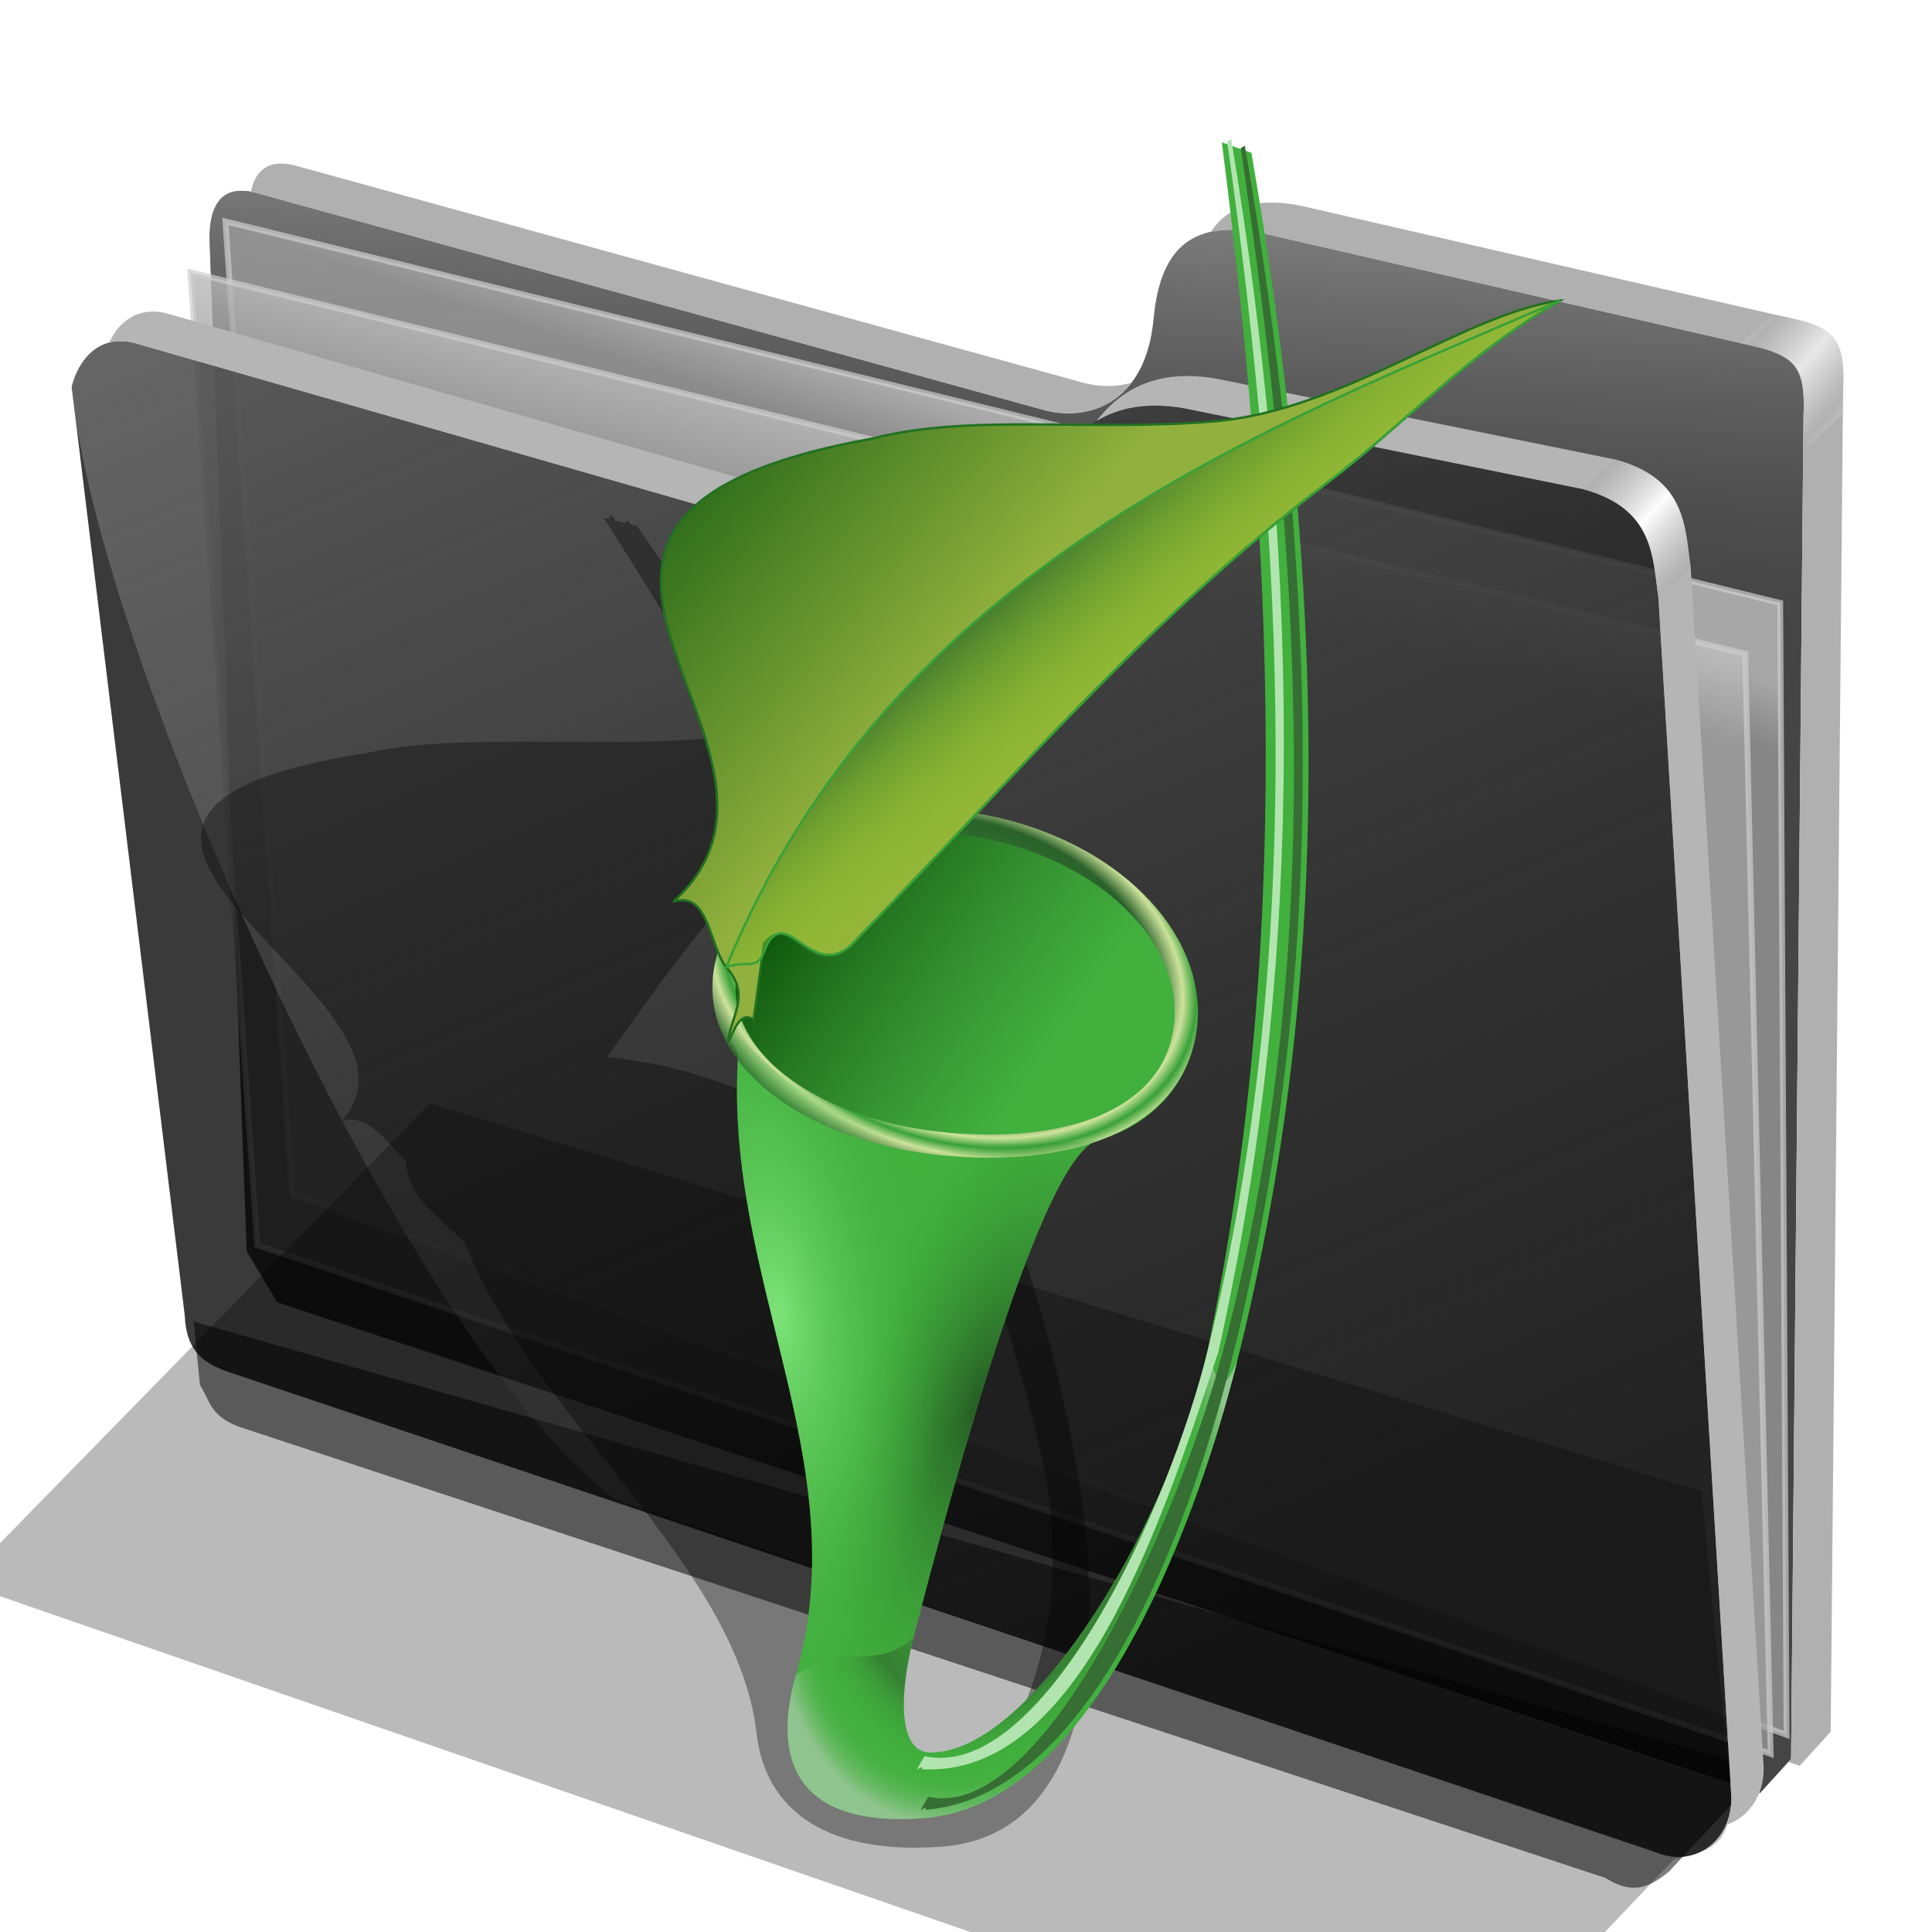 <?xml version="1.0" encoding="UTF-8" standalone="no"?>
<!-- Created with Inkscape (http://www.inkscape.org/) -->

<svg
   xmlns:dc="http://purl.org/dc/elements/1.1/"
   xmlns:cc="http://creativecommons.org/ns#"
   xmlns:rdf="http://www.w3.org/1999/02/22-rdf-syntax-ns#"
   xmlns:svg="http://www.w3.org/2000/svg"
   xmlns="http://www.w3.org/2000/svg"
   xmlns:xlink="http://www.w3.org/1999/xlink"
   xmlns:sodipodi="http://sodipodi.sourceforge.net/DTD/sodipodi-0.dtd"
   xmlns:inkscape="http://www.inkscape.org/namespaces/inkscape"
   id="svg2"
   inkscape:version="0.91 r13725"
   width="256"
   height="256"
   sodipodi:docname="folder-ibuntu.svg"
   version="1.1">
  <defs
     id="defs6">
    <linearGradient
       id="linearGradient3834">
      <stop
         id="stop3836"
         stop-color="#034900"
         stop-opacity="1" />
      <stop
         offset="1"
         id="stop3838"
         stop-color="#2c612a"
         stop-opacity="0" />
    </linearGradient>
    <linearGradient
       id="linearGradient3816">
      <stop
         id="stop3818"
         stop-color="#41b03d"
         stop-opacity="1" />
      <stop
         id="stop3828"
         offset="0.125"
         stop-color="#41b03d"
         stop-opacity="0.875" />
      <stop
         id="stop3826"
         offset="0.625"
         stop-color="#327230"
         stop-opacity="0.749" />
      <stop
         id="stop3824"
         offset="0.827"
         stop-color="#41b03d"
         stop-opacity="0" />
      <stop
         offset="1"
         id="stop3820"
         stop-color="#90c48e"
         stop-opacity="1" />
    </linearGradient>
    <linearGradient
       id="linearGradient3806">
      <stop
         id="stop3808"
         stop-color="#7de479"
         stop-opacity="1" />
      <stop
         id="stop3810"
         offset="1"
         stop-color="#41b03d"
         stop-opacity="0" />
    </linearGradient>
    <linearGradient
       id="linearGradient3796">
      <stop
         id="stop3798"
         stop-color="#255a23"
         stop-opacity="1" />
      <stop
         offset="1"
         id="stop3800"
         stop-color="#41b03d"
         stop-opacity="0" />
    </linearGradient>
    <linearGradient
       id="linearGradient3780">
      <stop
         id="stop3782"
         stop-color="#38a138"
         stop-opacity="1" />
      <stop
         id="stop3792"
         offset="0.125"
         stop-color="#38a138"
         stop-opacity="0.875" />
      <stop
         id="stop3790"
         offset="0.844"
         stop-color="#2b612b"
         stop-opacity="1" />
      <stop
         id="stop3788"
         offset="0.944"
         stop-color="#cde39c"
         stop-opacity="1" />
      <stop
         offset="1"
         id="stop3784"
         stop-color="#38a138"
         stop-opacity="1" />
    </linearGradient>
    <linearGradient
       id="linearGradient3767">
      <stop
         id="stop3769"
         stop-color="#91b03d"
         stop-opacity="1" />
      <stop
         offset="1"
         id="stop3771"
         stop-color="#2d6c1a"
         stop-opacity="1" />
    </linearGradient>
    <linearGradient
       id="linearGradient3759">
      <stop
         id="stop3761"
         stop-color="#346e2e"
         stop-opacity="1" />
      <stop
         offset="1"
         id="stop3763"
         stop-color="#b4e920"
         stop-opacity="0" />
    </linearGradient>
    <filter
       inkscape:collect="always"
       id="filter3842"
       color-interpolation-filters="sRGB">
      <feGaussianBlur
         inkscape:collect="always"
         stdDeviation="2.09"
         id="feGaussianBlur3844" />
    </filter>
    <filter
       inkscape:collect="always"
       id="filter3846"
       color-interpolation-filters="sRGB">
      <feGaussianBlur
         inkscape:collect="always"
         stdDeviation="2.128"
         id="feGaussianBlur3848" />
    </filter>
    <linearGradient
       inkscape:collect="always"
       xlink:href="#linearGradient3834"
       id="linearGradient3885"
       gradientUnits="userSpaceOnUse"
       x1="76.06"
       y1="374.2"
       x2="211.83"
       y2="420.24" />
    <radialGradient
       inkscape:collect="always"
       xlink:href="#linearGradient3780"
       id="radialGradient3887"
       gradientUnits="userSpaceOnUse"
       gradientTransform="matrix(1,0,0,0.721,0,104.579)"
       spreadMethod="reflect"
       cx="175.39"
       cy="363.29"
       fx="175.39"
       fy="363.29"
       r="101.58" />
    <radialGradient
       inkscape:collect="always"
       xlink:href="#linearGradient3796"
       id="radialGradient3889"
       gradientUnits="userSpaceOnUse"
       gradientTransform="matrix(0.624,0.025,-0.063,1.585,116.071,-285.616)"
       cx="244.16"
       cy="516.76"
       fx="244.16"
       fy="516.76"
       r="101.47" />
    <radialGradient
       inkscape:collect="always"
       xlink:href="#linearGradient3806"
       id="radialGradient3891"
       gradientUnits="userSpaceOnUse"
       gradientTransform="matrix(0.572,-0.249,0.641,1.475,-237.576,-197.491)"
       cx="97.06"
       cy="507.81"
       fx="97.06"
       fy="507.81"
       r="101.47" />
    <radialGradient
       inkscape:collect="always"
       xlink:href="#linearGradient3816"
       id="radialGradient3893"
       gradientUnits="userSpaceOnUse"
       gradientTransform="matrix(-1.274,-0.05,0.073,-1.872,554.534,1768.8)"
       cx="269.18"
       cy="625.7"
       fx="269.18"
       fy="625.7"
       r="70.64" />
    <linearGradient
       inkscape:collect="always"
       xlink:href="#linearGradient3767"
       id="linearGradient3895"
       gradientUnits="userSpaceOnUse"
       x1="121.02"
       y1="281.97"
       x2="-2.275"
       y2="227.86" />
    <linearGradient
       inkscape:collect="always"
       xlink:href="#linearGradient3759"
       id="linearGradient3897"
       gradientUnits="userSpaceOnUse"
       x1="148.63"
       y1="197.34"
       x2="220.38"
       y2="243.12" />
    <filter
       inkscape:collect="always"
       id="filter4422"
       x="-0.045"
       width="1.09"
       y="-0.03"
       height="1.06"
       color-interpolation-filters="sRGB">
      <feGaussianBlur
         inkscape:collect="always"
         stdDeviation="2.207"
         id="feGaussianBlur4424" />
    </filter>
    <linearGradient
       inkscape:collect="always"
       id="linearGradient4167">
      <stop
         id="stop4169"
         stop-color="#adadad"
         stop-opacity="0.624" />
      <stop
         offset="1"
         id="stop4171"
         stop-color="#ffffff"
         stop-opacity="0.973" />
    </linearGradient>
    <linearGradient
       id="linearGradient4223"
       inkscape:collect="always">
      <stop
         id="stop4225"
         stop-color="#bebebe"
         stop-opacity="0.803" />
      <stop
         id="stop4227"
         offset="1"
         stop-color="#9f9f9f"
         stop-opacity="0.732" />
    </linearGradient>
    <linearGradient
       id="linearGradient4211"
       inkscape:collect="always">
      <stop
         id="stop4213"
         stop-color="#9f9f9f"
         stop-opacity="0.634" />
      <stop
         id="stop4215"
         offset="1"
         stop-color="#696969"
         stop-opacity="0" />
    </linearGradient>
    <linearGradient
       id="linearGradient4171"
       inkscape:collect="always">
      <stop
         id="stop4173"
         stop-color="#b2b2b2"
         stop-opacity="0.624" />
      <stop
         id="stop4175"
         offset="1"
         stop-color="#ffffff"
         stop-opacity="0.698" />
    </linearGradient>
    <linearGradient
       id="linearGradient4142"
       inkscape:collect="always">
      <stop
         id="stop4144"
         stop-color="#909090"
         stop-opacity="0.519" />
      <stop
         id="stop4146"
         offset="1"
         stop-color="#696969"
         stop-opacity="0" />
    </linearGradient>
    <linearGradient
       gradientUnits="userSpaceOnUse"
       y2="324.36"
       x2="278.75"
       y1="63.25"
       x1="165.74"
       id="linearGradient4148"
       xlink:href="#linearGradient4142"
       inkscape:collect="always" />
    <filter
       height="1.1"
       y="-0.05"
       width="1.056"
       x="-0.028"
       id="filter4160"
       inkscape:collect="always"
       color-interpolation-filters="sRGB">
      <feGaussianBlur
         id="feGaussianBlur4162"
         stdDeviation="3.563"
         inkscape:collect="always" />
    </filter>
    <linearGradient
       spreadMethod="reflect"
       gradientUnits="userSpaceOnUse"
       y2="114.16"
       x2="387.93"
       y1="106.85"
       x1="379.78"
       id="linearGradient4177"
       xlink:href="#linearGradient4167"
       inkscape:collect="always" />
    <linearGradient
       gradientTransform="translate(26.809,-26.383)"
       y2="114.16"
       x2="387.93"
       y1="108.46"
       x1="381.27"
       spreadMethod="reflect"
       gradientUnits="userSpaceOnUse"
       id="linearGradient4207"
       xlink:href="#linearGradient4171"
       inkscape:collect="always" />
    <linearGradient
       gradientUnits="userSpaceOnUse"
       y2="125.1"
       x2="281.1"
       y1="61.711"
       x1="284.7"
       id="linearGradient4217"
       xlink:href="#linearGradient4211"
       inkscape:collect="always" />
    <linearGradient
       gradientUnits="userSpaceOnUse"
       y2="103.09"
       x2="255.7"
       y1="93.26"
       x1="259.02"
       id="linearGradient4229"
       xlink:href="#linearGradient4223"
       inkscape:collect="always" />
    <linearGradient
       gradientUnits="userSpaceOnUse"
       y2="117.29"
       x2="258.99"
       y1="102.54"
       x1="262.84"
       id="linearGradient4237"
       xlink:href="#linearGradient4223"
       inkscape:collect="always" />
    <filter
       height="1.136"
       y="-0.068"
       width="1.049"
       x="-0.024"
       id="filter4257"
       inkscape:collect="always"
       color-interpolation-filters="sRGB">
      <feGaussianBlur
         id="feGaussianBlur4259"
         stdDeviation="2.754"
         inkscape:collect="always" />
    </filter>
  </defs>
  <sodipodi:namedview
     pagecolor="#ffffff"
     bordercolor="#666666"
     borderopacity="1"
     objecttolerance="10"
     gridtolerance="10"
     guidetolerance="10"
     inkscape:pageopacity="0"
     inkscape:pageshadow="2"
     inkscape:window-width="1920"
     inkscape:window-height="1056"
     id="namedview4"
     showgrid="false"
     inkscape:zoom="3.5585938"
     inkscape:cx="128"
     inkscape:cy="128"
     inkscape:window-x="0"
     inkscape:window-y="0"
     inkscape:window-maximized="1"
     inkscape:current-layer="svg2" />
  <g
     transform="matrix(0.771,0,0,0.771,-80.094,-20.212)"
     id="g4261">
    <path
       d="m 137.158,253.333 1.093,10.929 c 1.695,2.564 1.625,5.182 6.557,7.104 l 234.99,77.596 c 4.362,2.76 7.274,1.936 10.911,-1.093 l 16.393,-17.486 z"
       id="path4239"
       inkscape:connector-curvature="0"
       sodipodi:nodetypes="ccccccc"
       style="fill:#000000;fill-opacity:0.514;fill-rule:evenodd;stroke:none;stroke-width:1;stroke-linecap:butt;stroke-linejoin:miter;stroke-opacity:1;filter:url(#filter4257)" />
    <path
       d="M 146.277,241.277 139.894,67.34 c -0.054,-6.438 2.499,-9.417 7.979,-7.979 l 135.106,37.234 c 8.126,2.326 17.809,-1.267 19.149,-15.426 0.936,-9.894 4.671,-17.67 18.617,-14.894 l 85.638,19.681 c 6.411,1.511 7.818,4.448 7.447,11.702 l -2.128,230.851 -5.319,5.851 -254.867,-84.342 z"
       id="path4198"
       inkscape:connector-curvature="0"
       sodipodi:nodetypes="ccccsccccccc"
       style="fill:#000000;fill-opacity:0.73;fill-rule:evenodd;stroke:none;stroke-width:1;stroke-linecap:butt;stroke-linejoin:miter;stroke-opacity:1" />
    <path
       sodipodi:nodetypes="ccccsccccccc"
       inkscape:connector-curvature="0"
       id="path4209"
       d="M 146.277,241.277 139.894,67.34 c -0.054,-6.438 2.499,-9.417 7.979,-7.979 l 135.106,37.234 c 8.126,2.326 17.809,-1.267 19.149,-15.426 0.936,-9.894 4.671,-17.67 18.617,-14.894 l 85.638,19.681 c 6.411,1.511 7.818,4.448 7.447,11.702 l -2.128,230.851 -5.319,5.851 -254.867,-84.342 z"
       style="fill:url(#linearGradient4217);fill-opacity:1;fill-rule:evenodd;stroke:none;stroke-width:1;stroke-linecap:butt;stroke-linejoin:miter;stroke-opacity:1" />
    <path
       inkscape:connector-curvature="0"
       id="path4221"
       d="m 142.623,64.262 267.213,65.574 1.093,194.536 -256.831,-92.896 z"
       sodipodi:nodetypes="ccccc"
       style="fill:url(#linearGradient4229);fill-opacity:1;fill-rule:evenodd;stroke:#cecece;stroke-width:1;stroke-linecap:butt;stroke-linejoin:miter;stroke-opacity:0.705" />
    <path
       d="m 136.612,73.005 267.213,65.574 4.372,189.071 -260.109,-87.432 z"
       id="path4219"
       inkscape:connector-curvature="0"
       style="fill:url(#linearGradient4237);fill-opacity:1;fill-rule:evenodd;stroke:#cecece;stroke-width:1;stroke-linecap:butt;stroke-linejoin:miter;stroke-opacity:0.705" />
    <path
       d="m 116.204,92.685 c 1.132,-4.541 4.635,-9.034 10.687,-7.545 L 261.111,123.704 c 6.481,1.636 16.363,0.332 20.833,-11.111 4.009,-10.262 10.874,-18.78 25.463,-16.204 l 68.519,13.889 c 12.253,3.29 11.967,11.681 12.963,18.519 l 12.5,205.556 c 0.65,7.443 -5.751,13.213 -12.963,10.185 L 144.907,262.593 c -4.922,-1.559 -8.94,-3.097 -9.259,-10.185 z"
       id="path4138"
       inkscape:connector-curvature="0"
       sodipodi:nodetypes="cccscccccccc"
       style="fill:#000000;fill-opacity:0.77;fill-rule:evenodd;stroke:none;stroke-width:1;stroke-linecap:butt;stroke-linejoin:miter;stroke-opacity:1" />
    <path
       sodipodi:nodetypes="cccsccccccc"
       inkscape:connector-curvature="0"
       id="path4140"
       d="m 116.204,92.685 c 1.132,-4.541 4.635,-9.034 10.687,-7.545 L 261.111,123.704 c 6.481,1.636 16.363,0.332 20.833,-11.111 4.009,-10.262 10.874,-18.78 25.463,-16.204 l 68.519,13.889 c 12.253,3.29 11.967,11.681 12.963,18.519 l 12.5,205.556 c 0.65,7.443 -5.751,13.213 -12.963,10.185 L 209.722,283.889 C 173.765,257.83 120.359,138.216 116.204,92.685 Z"
       style="fill:url(#linearGradient4148);fill-opacity:1;fill-rule:evenodd;stroke:none;stroke-width:1;stroke-linecap:butt;stroke-linejoin:miter;stroke-opacity:1" />
    <path
       d="m 177.778,215.833 -80.556,82.407 255.556,88.426 38.75,-40.871 c 4.635,-1.302 9.968,-1.381 9.861,-10.981 L 396.296,282.5 Z"
       id="path4150"
       inkscape:connector-curvature="0"
       sodipodi:nodetypes="ccccccc"
       style="fill:#000000;fill-opacity:0.273;fill-rule:evenodd;stroke:none;stroke-width:1;stroke-linecap:butt;stroke-linejoin:miter;stroke-opacity:1;filter:url(#filter4160)" />
    <path
       inkscape:connector-curvature="0"
       d="m 130.297,79.758 c -3.737,-0.059 -6.271,2.374 -7.662,5.354 1.245,-0.331 2.659,-0.363 4.256,0.029 l 134.221,38.562 c 5.499,1.388 13.442,0.658 18.455,-6.582 -4.306,2.386 -9.166,2.433 -12.9,1.49 L 132.447,80.047 c -0.757,-0.186 -1.473,-0.278 -2.15,-0.289 z m 177.547,11.074 c -7.107,0.029 -11.993,3.152 -15.514,7.738 3.827,-2.318 8.719,-3.304 15.078,-2.182 l 68.518,13.889 c 12.253,3.29 11.967,11.682 12.963,18.52 l 12.5,205.555 c 0.175,2.008 -0.176,3.885 -0.904,5.51 4.096,-1.288 6.901,-5.556 6.461,-10.602 l -12.5,-205.557 c -0.996,-6.838 -0.71,-15.227 -12.963,-18.518 L 312.963,91.297 c -1.824,-0.322 -3.527,-0.471 -5.119,-0.465 z"
       id="path4164"
       style="fill:#b5b5b5;fill-opacity:1;fill-rule:evenodd;stroke:none;stroke-width:1;stroke-linecap:butt;stroke-linejoin:miter;stroke-opacity:1" />
    <path
       id="path4169"
       d="m 375.926,110.277 c 12.253,3.29 11.967,11.682 12.963,18.52 2.184,-2.058 3.134,-2.713 5.557,-5.094 -0.996,-6.838 -0.71,-15.227 -12.963,-18.518 -2.398,2.288 -2.992,2.799 -5.557,5.092 z"
       inkscape:connector-curvature="0"
       sodipodi:nodetypes="ccccc"
       style="fill:url(#linearGradient4177);fill-opacity:1;fill-rule:evenodd;stroke:none;stroke-width:1;stroke-linecap:butt;stroke-linejoin:miter;stroke-opacity:1" />
    <path
       inkscape:connector-curvature="0"
       d="m 151.904,54.332 c -2.674,0.112 -4.278,1.802 -4.9,4.838 0.282,0.052 0.57,0.113 0.869,0.191 l 135.105,37.234 c 5.412,1.549 11.51,0.467 15.379,-4.605 -2.772,0.802 -5.762,0.728 -8.57,-0.076 L 154.682,54.682 c -1.027,-0.27 -1.954,-0.384 -2.777,-0.35 z m 170.883,6.701 c -5.399,-0.127 -8.737,1.853 -10.814,5.035 2.347,-0.519 5.228,-0.496 8.771,0.209 l 85.639,19.68 c 6.411,1.511 7.818,4.449 7.447,11.703 l -2.129,230.85 -0.475,0.521 1.965,0.65 5.318,-5.852 2.129,-230.852 c 0.371,-7.255 -1.036,-10.19 -7.447,-11.701 L 327.553,61.596 c -1.743,-0.347 -3.327,-0.529 -4.766,-0.562 z"
       id="path4200"
       style="fill:#b0b0b0;fill-opacity:1;fill-rule:evenodd;stroke:none;stroke-width:1;stroke-linecap:butt;stroke-linejoin:miter;stroke-opacity:1" />
    <path
       sodipodi:nodetypes="ccccc"
       inkscape:connector-curvature="0"
       d="m 403.124,85.141 c 12.402,2.867 10.717,4.984 10.703,18.468 2.184,-2.058 4.251,-3.752 6.674,-6.133 0.485,-12.137 1.005,-14.994 -11.898,-17.245 -2.398,2.288 -2.914,2.617 -5.479,4.91 z"
       id="path4205"
       style="fill:url(#linearGradient4207);fill-opacity:1;fill-rule:evenodd;stroke:none;stroke-width:1;stroke-linecap:butt;stroke-linejoin:miter;stroke-opacity:1" />
  </g>
  <g
     id="text4194"
     transform="translate(41.41,-62.866)"
     font-style="normal"
     word-spacing="0"
     line-height="125%"
     font-weight="bold"
     font-stretch="normal"
     letter-spacing="0"
     font-variant="normal"
     font-size="7.5"
     stroke-opacity="1"
     font-family="STIXIntegralsSm"
     fill="#000000"
     stroke="none"
     stroke-linejoin="miter"
     fill-opacity="1"
     stroke-linecap="butt"
     stroke-width="1">
    <path
       d="m -33.815,58.841 -2.205,0 -0.348,0.996 -1.417,0 2.025,-5.468 1.681,0 2.025,5.468 -1.417,0 -0.344,-0.996 z m -1.853,-1.014 1.498,0 -0.747,-2.175 -0.751,2.175 z"
       id="path4199"
       inkscape:connector-curvature="0" />
    <path
       d="m -31.332,54.369 2.34,0 q 1.044,0 1.6,0.465 0.56,0.461 0.56,1.318 0,0.861 -0.56,1.326 -0.557,0.461 -1.6,0.461 l -0.93,0 0,1.897 -1.41,0 0,-5.468 z m 1.41,1.022 0,1.527 0.78,0 q 0.41,0 0.634,-0.198 0.223,-0.201 0.223,-0.568 0,-0.366 -0.223,-0.564 -0.223,-0.198 -0.634,-0.198 l -0.78,0 z"
       id="path4201"
       inkscape:connector-curvature="0" />
  </g>
  <path
     d="m 81.064,68.271 -0.431,0.235 c 0.07,0.107 0.139,0.214 0.209,0.322 l -0.858,-0.21 c 6.117,9.581 11.992,19.164 17.553,28.747 -1.489,0.259 -3.021,0.452 -4.606,0.563 -15.909,1.111 -32.779,-0.783 -44.313,1.847 -54.563,8.423 11.503,32.41 -3.335,48.718 3.44,-0.963 5.857,2.694 8.502,5.324 0.096,2.247 1.124,4.588 3.469,6.766 l 2.122,1.971 c 0.055,0.259 0.121,0.521 0.218,0.794 0.02,-0.177 0.038,-0.358 0.055,-0.54 l 1.895,1.76 c 9.128,23.391 36.18,42.737 38.707,65.141 1.003,8.899 7.679,16.148 24.35,15.002 20.84,-1.433 21.427,-29.206 18.444,-47.999 -4.805,-30.266 -17.545,-60.192 -34.849,-89.922 0.868,-0.776 1.747,-1.546 2.652,-2.303 7.475,-6.256 11.974,-13.428 21.898,-19.319 -9.803,1.152 -18.899,8.004 -30.792,11.212 C 96.455,87.475 90.585,78.585 84.427,69.708 l -0.853,-0.209 c -0.123,-0.177 -0.241,-0.355 -0.364,-0.532 l -0.432,0.234 c 0.027,0.041 0.052,0.081 0.08,0.122 l -1.3,-0.319 c -0.167,-0.244 -0.327,-0.489 -0.494,-0.733 z m 23.634,41.783 c 15.619,28.54 27.884,57.098 33.911,85.689 0.68,4.287 0.997,9.126 0.839,13.984 -1,14.134 -7.216,28.02 -17.39,28.115 -4.691,0.044 -7.288,-6.747 -8.1,-12.095 -2.639,-17.387 -7.025,-50.589 -0.455,-52.273 12.809,-3.282 10.005,-16.381 -6.247,-24.874 -9.62,-5.028 -18.729,-7.849 -26.82,-8.528 7.379,-10.385 14.767,-20.76 24.261,-30.017 z"
     id="path4372"
     inkscape:connector-curvature="0"
     fill="#000000"
     filter="url(#filter4422)"
     stroke="none"
     fill-opacity="0.352" />
  <g
     id="g3874"
     transform="matrix(0.302,0.089,-0.089,0.302,106.783,1.939)">
    <path
       sodipodi:nodetypes="scsssccsssssss"
       inkscape:connector-curvature="0"
       id="path3775"
       d="m 84.624,414.798 11.792,13.179 c 20.345,91.678 96.552,150.115 97.11,243.468 0.222,37.081 18.239,62.066 69.364,42.312 63.911,-24.694 74.544,-143.739 71.445,-221.272 C 327.264,315.567 271.515,155.751 196.301,2.775 l -13.179,-0.694 C 251.961,158.701 307.457,319.323 321.156,492.486 c 5.508,69.627 -22.288,181.529 -63.815,194.22 -14.296,4.369 -20.041,-22.296 -20.809,-44.393 -2.498,-71.845 -5.281,-209.619 15.26,-222.659 40.047,-25.424 35.68,-78.825 -11.098,-100.578 -58.051,-26.995 -112.381,-14.681 -148.439,30.52 -15.263,19.134 -23.317,47.67 -7.63,65.202 z"
       fill="#41b03d"
       stroke="none"
       fill-opacity="1" />
    <path
       sodipodi:nodetypes="sssss"
       inkscape:connector-curvature="0"
       id="path3777"
       d="m 273.477,362.576 c 6.706,36.541 -25.781,64.704 -80.051,76.217 -54.269,11.513 -105.049,-4.055 -111.755,-40.596 -6.706,-36.541 32.222,-86.687 87.47,-91.729 52.246,-4.768 97.63,19.568 104.336,56.108 z"
       stroke-dasharray="none"
       stroke-opacity="1"
       fill="url(#linearGradient3885)"
       stroke="url(#radialGradient3887)"
       stroke-linejoin="round"
       fill-opacity="1"
       stroke-linecap="round"
       stroke-width="9.724"
       stroke-dashoffset="0"
       stroke-miterlimit="4" />
    <path
       d="m 84.624,414.798 11.792,13.179 c 20.345,91.678 96.552,150.115 97.11,243.468 18.967,5.184 32.657,-13.222 43.006,-29.133 -2.498,-71.845 -5.281,-209.619 15.26,-222.659 -67.259,25.076 -106.157,33.461 -167.168,-4.855 z"
       id="path3794"
       inkscape:connector-curvature="0"
       sodipodi:nodetypes="cccccc"
       fill="url(#radialGradient3889)"
       stroke="none"
       fill-opacity="1" />
    <path
       sodipodi:nodetypes="cccccc"
       inkscape:connector-curvature="0"
       id="path3804"
       d="m 84.624,414.798 11.792,13.179 c 20.345,91.678 96.552,150.115 97.11,243.468 18.967,5.184 32.657,-13.222 43.006,-29.133 -2.498,-71.845 -5.281,-209.619 15.26,-222.659 -67.259,25.076 -106.157,33.461 -167.168,-4.855 z"
       fill="url(#radialGradient3891)"
       stroke="none"
       fill-opacity="1" />
    <path
       d="m 193.526,671.445 c 0.222,37.081 18.239,62.066 69.364,42.312 63.911,-24.694 74.544,-143.739 71.445,-221.272 -2.694,19.12 -5.981,8.06 -13.179,-10e-6 5.508,69.627 -22.288,181.529 -63.815,194.22 -14.296,4.369 -20.041,-22.296 -20.809,-44.393 -10.824,18.578 -28.212,10.003 -43.006,29.133 z"
       id="path3814"
       inkscape:connector-curvature="0"
       sodipodi:nodetypes="csccscc"
       fill="url(#radialGradient3893)"
       stroke="none"
       fill-opacity="1" />
    <path
       d="M 261.987,710.444 C 325.898,685.75 335.025,569.416 331.926,491.883 324.854,314.964 268.047,153.67 192.832,0.694 L 191.445,2.081 C 264.015,159.229 322.875,317.109 327.399,491.098 c 1.896,72.925 -15.997,210.221 -65.987,213.788 -3.11,11.993 -0.049,2.246 0.575,5.558 z"
       id="path3830"
       inkscape:connector-curvature="0"
       sodipodi:nodetypes="csccscc"
       fill="#366e34"
       filter="url(#filter3846)"
       stroke="none"
       fill-opacity="1" />
    <path
       sodipodi:nodetypes="ccccscc"
       inkscape:connector-curvature="0"
       id="path3832"
       d="M 255.671,694.498 C 320.046,679.343 323.061,566.736 325.61,490.831 314.199,316.516 260.895,153.119 186.517,-0.359 L 185.129,1.028 C 256.95,158.925 313.135,319.48 321.083,490.046 c 3.396,72.871 -15.997,195.327 -65.987,198.894 -3.11,11.993 -0.049,2.246 0.575,5.558 z"
       fill="#b2e4b0"
       filter="url(#filter3842)"
       stroke="none"
       fill-opacity="1" />
    <path
       sodipodi:nodetypes="cscccccccsc"
       inkscape:connector-curvature="0"
       id="path3755"
       d="m 338.497,25.665 c -37.416,16.909 -74.306,70.181 -125.292,89.955 -48.796,18.924 -99.557,25.88 -135.517,47.386 -168.819,84.59 24.708,128.046 -25.665,210.867 13.145,-8.749 19.449,13.287 29.133,20.116 13.645,8.525 7.461,18.94 9.711,30.52 1.023,-6.696 1.277,-14.674 7.63,-12.486 l -4.855,-31.908 c 7.63,-18.988 24.971,14.612 37.457,-13.873 42.649,-80.641 79.268,-164.081 134.566,-238.613 24.751,-33.36 40.739,-67.977 72.832,-101.965 z"
       stroke-opacity="1"
       fill="url(#linearGradient3895)"
       stroke="#217021"
       stroke-linejoin="miter"
       fill-opacity="1"
       stroke-linecap="butt"
       stroke-width="1" />
    <path
       d="m 338.497,25.665 c -105.351,87.918 -238.017,186.434 -257.341,368.324 7.173,-5.002 11.537,-2.712 13.179,-8.324 1.387,-30.087 24.277,9.063 36.763,-19.422 42.649,-80.641 79.268,-164.081 134.566,-238.613 24.751,-33.36 40.739,-67.977 72.832,-101.965 z"
       id="path3757"
       inkscape:connector-curvature="0"
       sodipodi:nodetypes="ccccsc"
       stroke-opacity="1"
       fill="url(#linearGradient3897)"
       stroke="#38a138"
       stroke-linejoin="miter"
       fill-opacity="1"
       stroke-linecap="butt"
       stroke-width="1" />
  </g>
</svg>
